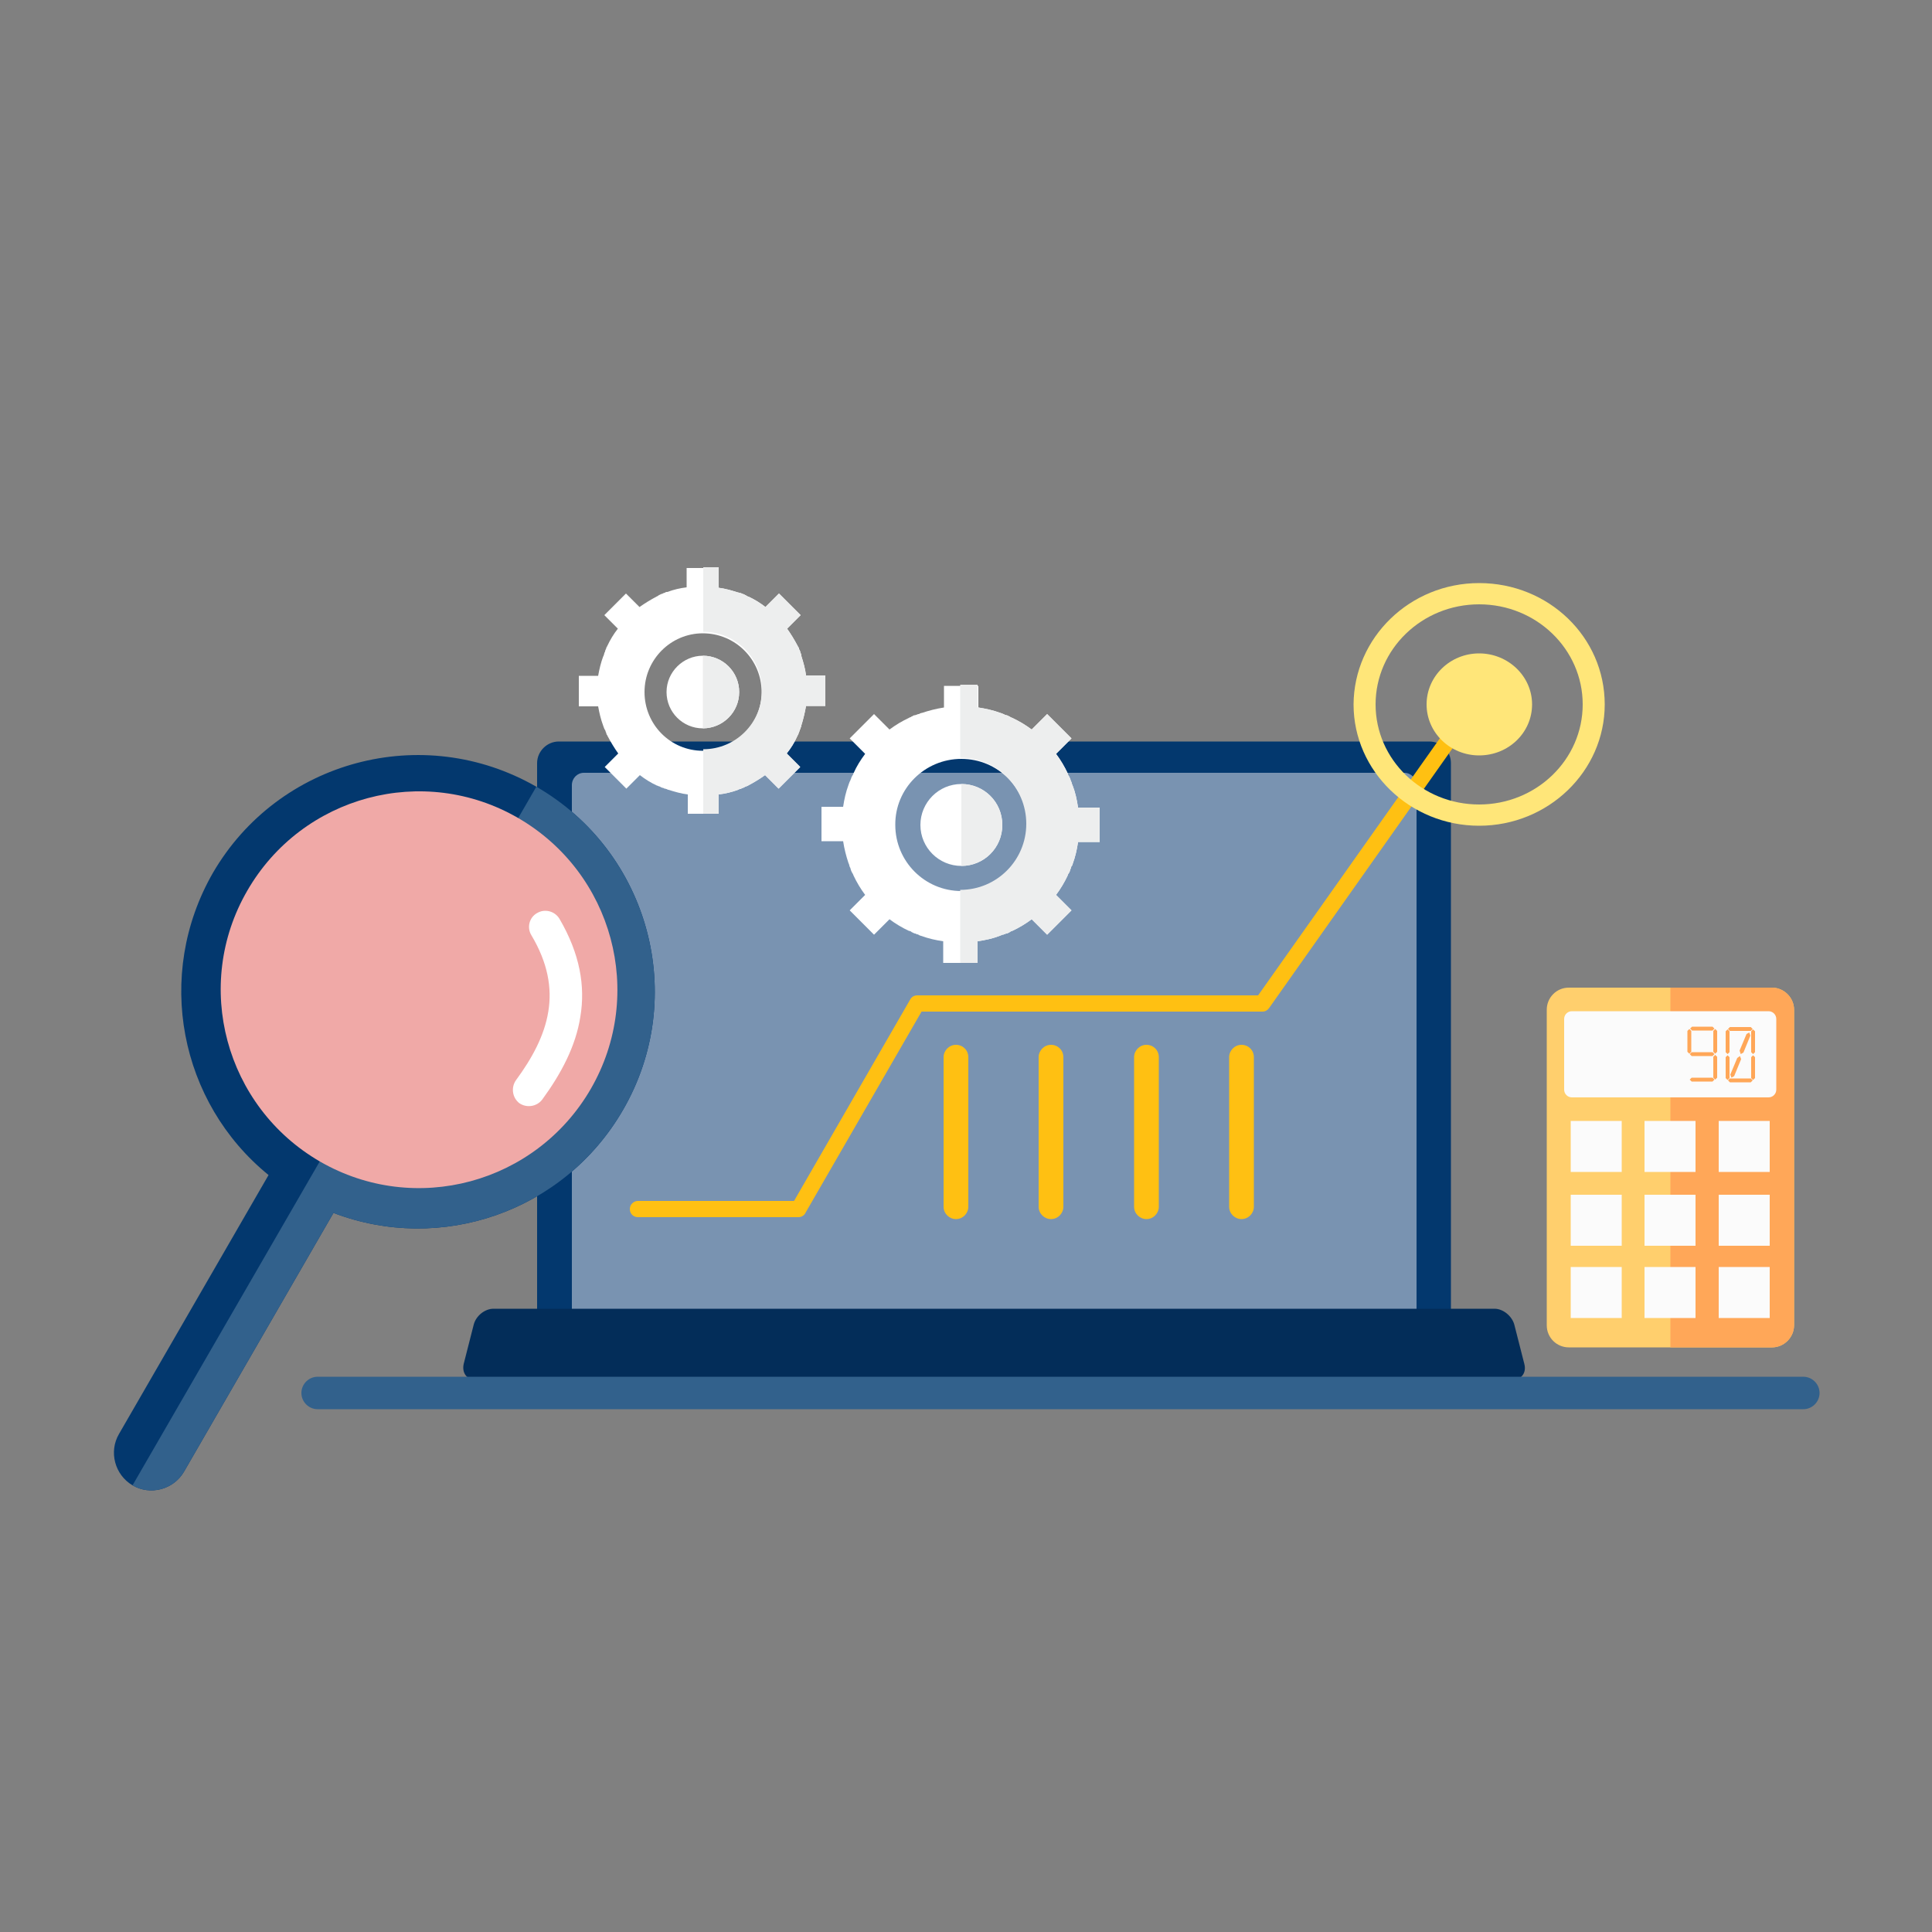 <?xml version="1.0" encoding="UTF-8" standalone="no"?>
<svg
   xmlns:dc="http://purl.org/dc/elements/1.1/"
   xmlns:cc="http://creativecommons.org/ns#"
   xmlns:rdf="http://www.w3.org/1999/02/22-rdf-syntax-ns#"
   xmlns:svg="http://www.w3.org/2000/svg"
   xmlns="http://www.w3.org/2000/svg"
   xmlns:sodipodi="http://sodipodi.sourceforge.net/DTD/sodipodi-0.dtd"
   xmlns:inkscape="http://www.inkscape.org/namespaces/inkscape"
   version="1.1"
   id="Layer_1"
   x="0px"
   y="0px"
   viewBox="0 0 500 500"
   style="enable-background:new 0 0 500 500;"
   xml:space="preserve"
   sodipodi:docname="prices-illustration.svg"
   inkscape:version="1.0.2 (e86c8708, 2021-01-15)"><rect x="0" y="0" width="500" height="500" fill="#808080" stroke="none"/><defs
   id="defs891" /><sodipodi:namedview
   pagecolor="#ffffff"
   bordercolor="#666666"
   borderopacity="1"
   objecttolerance="10"
   gridtolerance="10"
   guidetolerance="10"
   inkscape:pageopacity="0"
   inkscape:pageshadow="2"
   inkscape:window-width="1920"
   inkscape:window-height="1035"
   id="namedview889"
   showgrid="false"
   inkscape:pagecheckerboard="true"
   inkscape:zoom="1.078"
   inkscape:cx="250"
   inkscape:cy="250"
   inkscape:window-x="0"
   inkscape:window-y="23"
   inkscape:window-maximized="1"
   inkscape:current-layer="Layer_1" />
<style
   type="text/css"
   id="style833">
	.st0{fill:#151CAD;}
	.st1{fill-rule:evenodd;clip-rule:evenodd;fill:#03386E;}
	.st2{fill-rule:evenodd;clip-rule:evenodd;fill:#7993B1;}
	.st3{fill-rule:evenodd;clip-rule:evenodd;fill:#032D59;}
	.st4{fill:#FFC012;}
	.st5{fill-rule:evenodd;clip-rule:evenodd;fill:#FFE679;}
	.st6{fill-rule:evenodd;clip-rule:evenodd;fill:#32618C;}
	.st7{fill-rule:evenodd;clip-rule:evenodd;fill:#F0A9A7;}
	.st8{fill:#FFFFFF;}
	.st9{fill-rule:evenodd;clip-rule:evenodd;fill:#FFFFFF;}
	.st10{fill-rule:evenodd;clip-rule:evenodd;fill:#EDEEEE;}
	.st11{fill:#32618C;}
	.st12{fill-rule:evenodd;clip-rule:evenodd;fill:#FFCF6D;}
	.st13{fill-rule:evenodd;clip-rule:evenodd;fill:#FFA758;}
	.st14{fill-rule:evenodd;clip-rule:evenodd;fill:#FBFBFB;}
</style>
<rect
   x="0"
   y="0.5"
   class="st0"
   width="500"
   height="500"
   id="rect835"
   style="fill:#ffffff;fill-opacity:1;opacity:0" />
<g
   id="Financial_Analyst_2_">
	<g
   id="Laptop">
		<path
   class="st1"
   d="M144.6,191.9h225.3c3.1,0,5.6,2.5,5.6,5.6v143.7H139V197.5C139,194.4,141.6,191.9,144.6,191.9L144.6,191.9z"
   id="path837" />
		<path
   class="st2"
   d="M151.1,200h212.3c1.7,0,3.2,1.4,3.2,3.2v138H148v-138C148,201.4,149.4,200,151.1,200L151.1,200z"
   id="path839" />
		<path
   class="st3"
   d="M123.1,357.1c121.1,0,147.3,0,268.4,0c2.2,0,3.6-1.8,3-4.1l-2.6-10.2c-0.6-2.2-2.9-4.1-5.1-4.1    c-118,0-141.1,0-259.1,0c-2.2,0-4.5,1.8-5.1,4.1l-2.6,10.2C119.5,355.3,120.8,357.1,123.1,357.1L123.1,357.1z"
   id="path841" />
	</g>
	<g
   id="Graph">
		<path
   class="st4"
   d="M165.1,315c-1.2,0-2.1-0.9-2.1-2.1c0-1.2,1-2.1,2.1-2.1h40.4l30.1-52.2c0.4-0.7,1.1-1,1.8-1l0,0h88.2    l51.4-72.7c0.7-1,2-1.2,2.9-0.5c1,0.7,1.2,2,0.5,2.9l-51.9,73.5c-0.4,0.6-1,1-1.8,1h-88.2l-30,52c-0.3,0.7-1,1.2-1.9,1.2H165.1z"
   id="path844" />
		<path
   class="st5"
   d="M382.8,169.1c7.5,0,13.7,5.9,13.7,13.2c0,7.3-6.1,13.2-13.7,13.2c-7.5,0-13.6-5.9-13.6-13.2    C369.2,175,375.3,169.1,382.8,169.1L382.8,169.1z M382.8,156.4c14.8,0,26.8,11.6,26.8,25.9c0,14.3-12,25.9-26.8,25.9    c-14.8,0-26.8-11.6-26.8-25.9C356,168,368,156.4,382.8,156.4L382.8,156.4z M382.8,150.9c18,0,32.5,14,32.5,31.4    c0,17.3-14.6,31.4-32.5,31.4c-17.9,0-32.5-14.1-32.5-31.4C350.4,165,364.9,150.9,382.8,150.9L382.8,150.9z"
   id="path846" />
		<path
   class="st4"
   d="M250.6,312.3c0,1.7-1.4,3.2-3.2,3.2c-1.7,0-3.2-1.4-3.2-3.2v-38.7c0-1.7,1.4-3.2,3.2-3.2    c1.8,0,3.2,1.4,3.2,3.2V312.3z"
   id="path848" />
		<path
   class="st4"
   d="M275.2,312.3c0,1.7-1.4,3.2-3.2,3.2c-1.7,0-3.2-1.4-3.2-3.2v-38.7c0-1.7,1.4-3.2,3.2-3.2    c1.8,0,3.2,1.4,3.2,3.2V312.3z"
   id="path850" />
		<path
   class="st4"
   d="M299.9,312.3c0,1.7-1.4,3.2-3.2,3.2c-1.7,0-3.2-1.4-3.2-3.2v-38.7c0-1.7,1.4-3.2,3.2-3.2    c1.8,0,3.2,1.4,3.2,3.2V312.3z"
   id="path852" />
		<path
   class="st4"
   d="M324.5,312.3c0,1.7-1.4,3.2-3.2,3.2c-1.7,0-3.2-1.4-3.2-3.2v-38.7c0-1.7,1.4-3.2,3.2-3.2    c1.8,0,3.2,1.4,3.2,3.2V312.3z"
   id="path854" />
	</g>
	<g
   id="Loop">
		<path
   class="st1"
   d="M138.8,203.6c29.3,16.9,39.4,54.4,22.4,83.7c-15.3,26.4-47.2,37.2-74.9,26.6l-38.7,67    c-2.7,4.6-8.7,6.2-13.3,3.5l0,0c-4.6-2.7-6.2-8.7-3.5-13.3l38.7-67c-23-18.7-29.6-51.7-14.4-78.2    C72,196.8,109.4,186.7,138.8,203.6L138.8,203.6z"
   id="path857" />
		<path
   class="st6"
   d="M138.8,203.6c29.3,16.9,39.4,54.4,22.4,83.7c-15.3,26.4-47.2,37.2-74.9,26.6l-38.7,67    c-2.7,4.6-8.7,6.2-13.3,3.5L138.8,203.6z"
   id="path859" />
		<path
   class="st7"
   d="M134.1,211.7c24.5,14.2,33,45.5,18.8,70.1c-14.2,24.5-45.5,33-70.1,18.8c-24.5-14.2-33-45.6-18.8-70.1    C78.2,205.9,109.6,197.5,134.1,211.7L134.1,211.7z"
   id="path861" />
		<path
   class="st8"
   d="M137.5,242c-1.2-2-0.5-4.6,1.5-5.7c2-1.2,4.6-0.5,5.8,1.5c5.3,9.1,6.7,17.4,5.4,25.3    c-1.2,7.7-5,14.8-9.9,21.5c-1.4,1.8-4,2.2-5.9,0.9c-1.8-1.4-2.2-4-0.9-5.9c4.2-5.7,7.4-11.6,8.4-17.8    C142.9,255.7,141.8,249.2,137.5,242L137.5,242z"
   id="path863" />
	</g>
	<g
   id="Gears">
		<path
   class="st9"
   d="M253.2,183.1c1.9,0.3,3.8,0.7,5.7,1.4l0,0c0.2,0.1,0.4,0.1,0.5,0.2l0.1,0c0.1,0.1,0.3,0.1,0.4,0.2l0.2,0.1    c0.1,0,0.2,0.1,0.4,0.1l0.3,0.1l0.2,0.1c0.1,0.1,0.3,0.1,0.4,0.2l0.1,0.1c0.2,0.1,0.3,0.1,0.5,0.2l0,0c1.7,0.8,3.4,1.8,5,3l4-4    l6.3,6.3l-4,4c1.2,1.6,2.2,3.3,3,5l0,0.1c0.1,0.1,0.1,0.3,0.2,0.5l0.1,0.1c0.1,0.1,0.1,0.3,0.2,0.4l0.1,0.2    c0.1,0.1,0.1,0.2,0.1,0.3c0.1,0.1,0.1,0.3,0.1,0.4l0.1,0.1c0.1,0.2,0.1,0.3,0.2,0.5v0.1c0.1,0.2,0.1,0.4,0.2,0.5v0    c0.7,1.8,1.1,3.7,1.4,5.7h5.6v8.9h-5.6c-0.3,2-0.7,3.8-1.4,5.7v0c-0.1,0.2-0.1,0.4-0.2,0.5l-0.1,0.1c-0.1,0.1-0.1,0.3-0.1,0.4    l-0.1,0.2c-0.1,0.1-0.1,0.2-0.1,0.3c-0.1,0.1-0.1,0.2-0.1,0.3l-0.1,0.2c-0.1,0.1-0.1,0.3-0.2,0.4l-0.1,0.1    c-0.1,0.2-0.2,0.4-0.2,0.5l0,0c-0.8,1.7-1.8,3.4-3,5l4,4l-6.3,6.3l-4-4c-1.6,1.2-3.3,2.2-5,3l0,0c-0.2,0.1-0.4,0.1-0.5,0.2    l-0.1,0.1c-0.2,0.1-0.3,0.1-0.4,0.2l-0.2,0.1c-0.1,0-0.2,0.1-0.4,0.1c-0.1,0-0.2,0.1-0.3,0.1c-0.1,0.1-0.2,0.1-0.3,0.1    c-0.1,0.1-0.2,0.1-0.4,0.1l-0.2,0.1c-0.2,0.1-0.3,0.1-0.5,0.2h0c-1.8,0.7-3.7,1.1-5.7,1.4v5.6h-8.9v-5.6c-2-0.3-3.8-0.7-5.7-1.4    h-0.1c-0.1-0.1-0.3-0.1-0.5-0.2l-0.1-0.1c-0.1-0.1-0.3-0.1-0.4-0.1l-0.2-0.1c-0.1-0.1-0.2-0.1-0.3-0.1l-0.3-0.1l-0.2-0.1    c-0.1-0.1-0.3-0.1-0.4-0.2l-0.1-0.1c-0.1-0.1-0.3-0.1-0.5-0.2l-0.1,0c-1.7-0.8-3.4-1.8-5-3l-4,4l-6.3-6.3l4-4    c-1.2-1.6-2.2-3.3-3-5l0,0c-0.1-0.2-0.1-0.3-0.2-0.5l-0.1-0.1c-0.1-0.1-0.1-0.3-0.2-0.4l-0.1-0.2c0-0.1-0.1-0.2-0.1-0.3    c0-0.1-0.1-0.2-0.1-0.4l-0.1-0.2c-0.1-0.1-0.1-0.3-0.2-0.5l0-0.1c-0.1-0.2-0.1-0.4-0.2-0.5l0,0c-0.6-1.8-1.1-3.7-1.4-5.7h-5.6    v-8.9h5.6c0.3-2,0.7-3.8,1.4-5.7l0,0c0.1-0.2,0.1-0.4,0.2-0.5l0-0.1c0.1-0.1,0.1-0.3,0.2-0.4l0.1-0.2c0-0.1,0.1-0.2,0.1-0.3    c0.1-0.1,0.1-0.2,0.1-0.3l0.1-0.2c0.1-0.1,0.1-0.3,0.2-0.4l0.1-0.1c0.1-0.2,0.1-0.3,0.2-0.5l0,0c0.8-1.8,1.8-3.4,3-5l-4-4l6.3-6.3    l4,4c1.6-1.2,3.3-2.2,5-3l0,0c0.2-0.1,0.3-0.2,0.5-0.2l0.1-0.1c0.1-0.1,0.3-0.1,0.4-0.2l0.2-0.1c0.1-0.1,0.2-0.1,0.4-0.1    c0.1,0,0.2-0.1,0.3-0.1c0.1,0,0.2-0.1,0.3-0.1c0.1-0.1,0.3-0.1,0.4-0.1l0.2-0.1c0.1-0.1,0.3-0.1,0.5-0.2l0.1,0    c1.8-0.6,3.7-1.1,5.7-1.4v-5.6h8.9V183.1z M248.8,202.9c5.9,0,10.6,4.7,10.6,10.6c0,5.9-4.7,10.6-10.6,10.6    c-5.8,0-10.6-4.7-10.6-10.6C238.2,207.7,242.9,202.9,248.8,202.9L248.8,202.9z M248.8,196.4c9.5,0,17.1,7.7,17.1,17.1    c0,9.5-7.7,17.1-17.1,17.1c-9.5,0-17.1-7.7-17.1-17.1C231.6,204.1,239.3,196.4,248.8,196.4L248.8,196.4z"
   id="path866" />
		<path
   class="st10"
   d="M253.2,183.1c1.9,0.3,3.8,0.7,5.7,1.4l0,0c0.2,0.1,0.4,0.1,0.5,0.2l0.1,0c0.1,0.1,0.3,0.1,0.4,0.2l0.2,0.1    c0.1,0,0.2,0.1,0.4,0.1l0.3,0.1l0.2,0.1c0.1,0.1,0.3,0.1,0.4,0.2l0.1,0.1c0.2,0.1,0.3,0.1,0.5,0.2l0,0c1.7,0.8,3.4,1.8,5,3l4-4    l6.3,6.3l-4,4c1.2,1.6,2.2,3.3,3,5l0,0.1c0.1,0.1,0.1,0.3,0.2,0.5l0.1,0.1c0.1,0.1,0.1,0.3,0.2,0.4l0.1,0.2    c0.1,0.1,0.1,0.2,0.1,0.3c0.1,0.1,0.1,0.3,0.1,0.4l0.1,0.1c0.1,0.2,0.1,0.3,0.2,0.5v0.1c0.1,0.2,0.1,0.4,0.2,0.5v0    c0.7,1.8,1.1,3.7,1.4,5.7h5.6v8.9h-5.6c-0.3,2-0.7,3.8-1.4,5.7v0c-0.1,0.2-0.1,0.4-0.2,0.5l-0.1,0.1c-0.1,0.1-0.1,0.3-0.1,0.4    l-0.1,0.2c-0.1,0.1-0.1,0.2-0.1,0.3c-0.1,0.1-0.1,0.2-0.1,0.3l-0.1,0.2c-0.1,0.1-0.1,0.3-0.2,0.4l-0.1,0.1    c-0.1,0.2-0.2,0.4-0.2,0.5l0,0c-0.8,1.7-1.8,3.4-3,5l4,4l-6.3,6.3l-4-4c-1.6,1.2-3.3,2.2-5,3l0,0c-0.2,0.1-0.4,0.1-0.5,0.2    l-0.1,0.1c-0.2,0.1-0.3,0.1-0.4,0.2l-0.2,0.1c-0.1,0-0.2,0.1-0.4,0.1c-0.1,0-0.2,0.1-0.3,0.1c-0.1,0.1-0.2,0.1-0.3,0.1    c-0.1,0.1-0.2,0.1-0.4,0.1l-0.2,0.1c-0.2,0.1-0.3,0.1-0.5,0.2h0c-1.8,0.7-3.7,1.1-5.7,1.4v5.6h-4.5v-18.9    c9.5,0,17.1-7.7,17.1-17.1c0-9.5-7.7-17.1-17.1-17.1v-18.9h4.5V183.1z M248.8,224.1v-21.2c5.9,0,10.6,4.7,10.6,10.6    C259.4,219.4,254.6,224.1,248.8,224.1L248.8,224.1z"
   id="path868" />
		<path
   class="st9"
   d="M185.9,152.1c1.7,0.2,3.4,0.7,5,1.2l0,0c0.1,0,0.3,0.1,0.4,0.1l0.1,0c0.1,0.1,0.3,0.1,0.4,0.1l0.1,0.1    c0.1,0,0.2,0.1,0.3,0.1l0.3,0.1l0.2,0.1c0.1,0.1,0.3,0.1,0.4,0.2l0.1,0.1c0.1,0.1,0.3,0.1,0.4,0.2l0.1,0c1.5,0.7,3,1.6,4.4,2.7    l3.5-3.5l5.6,5.6l-3.5,3.5c1,1.4,1.9,2.9,2.7,4.4l0,0c0.1,0.1,0.1,0.3,0.2,0.4l0.1,0.1c0.1,0.1,0.1,0.2,0.1,0.4l0.1,0.2    c0.1,0.1,0.1,0.1,0.1,0.2c0.1,0.1,0.1,0.2,0.1,0.3l0,0.1c0.1,0.1,0.1,0.3,0.2,0.4l0,0.1c0.1,0.1,0.1,0.3,0.1,0.5l0,0    c0.5,1.6,1,3.3,1.2,5h5v7.9h-5c-0.3,1.7-0.7,3.4-1.2,5l0,0c0,0.1-0.1,0.3-0.1,0.5l-0.1,0.1c0,0.1-0.1,0.3-0.1,0.4l-0.1,0.2    c0,0.1-0.1,0.2-0.1,0.3c0,0.1-0.1,0.2-0.1,0.3l-0.1,0.2c0,0.1-0.1,0.2-0.1,0.4l-0.1,0.1c-0.1,0.1-0.1,0.3-0.2,0.4l0,0    c-0.7,1.6-1.6,3-2.7,4.4l3.5,3.5l-5.6,5.6l-3.5-3.5c-1.4,1-2.9,1.9-4.4,2.7l0,0c-0.1,0.1-0.3,0.1-0.4,0.2l-0.1,0    c-0.1,0.1-0.3,0.1-0.4,0.2l-0.2,0.1c-0.1,0.1-0.2,0.1-0.3,0.1c-0.1,0-0.1,0.1-0.2,0.1c-0.1,0-0.1,0.1-0.2,0.1    c-0.1,0.1-0.2,0.1-0.3,0.1l-0.1,0c-0.1,0.1-0.3,0.1-0.4,0.2h0c-1.6,0.6-3.3,1-5,1.2v5H178v-5c-1.7-0.2-3.4-0.7-5-1.2h-0.1    c-0.1-0.1-0.3-0.1-0.4-0.2l-0.1,0c-0.1-0.1-0.3-0.1-0.4-0.1l-0.2-0.1c-0.1-0.1-0.2-0.1-0.3-0.1l-0.3-0.1l-0.2-0.1    c-0.1-0.1-0.2-0.1-0.4-0.2l-0.1,0c-0.1-0.1-0.3-0.1-0.4-0.2l-0.1,0c-1.5-0.7-3-1.6-4.4-2.7l-3.5,3.5l-5.6-5.6l3.5-3.5    c-1-1.4-1.9-2.9-2.7-4.4v0c-0.1-0.1-0.1-0.3-0.2-0.4l-0.1-0.1c0-0.1-0.1-0.2-0.1-0.4l-0.1-0.2c0-0.1-0.1-0.2-0.1-0.3    c0-0.1-0.1-0.2-0.1-0.3l-0.1-0.1c-0.1-0.1-0.1-0.3-0.2-0.4v-0.1c-0.1-0.1-0.1-0.3-0.2-0.5v0c-0.6-1.6-1-3.3-1.3-5h-5v-7.9h5    c0.3-1.7,0.7-3.4,1.3-5v0c0.1-0.1,0.1-0.3,0.2-0.4l0-0.1c0-0.1,0.1-0.2,0.1-0.4l0.1-0.2c0.1-0.1,0.1-0.2,0.1-0.3    c0-0.1,0.1-0.2,0.1-0.3l0.1-0.2c0.1-0.1,0.1-0.3,0.1-0.4l0.1-0.1c0.1-0.1,0.1-0.3,0.2-0.4v0c0.7-1.5,1.6-3,2.7-4.4l-3.5-3.5    l5.6-5.6l3.5,3.5c1.4-1,2.9-1.9,4.4-2.7l0,0c0.1-0.1,0.3-0.1,0.4-0.2l0.1-0.1c0.1-0.1,0.2-0.1,0.4-0.2l0.2-0.1    c0.1-0.1,0.2-0.1,0.3-0.1c0.1,0,0.2-0.1,0.2-0.1c0.1,0,0.2-0.1,0.2-0.1c0.1,0,0.2-0.1,0.4-0.1l0.1-0.1c0.1-0.1,0.3-0.1,0.4-0.1    l0.1,0c1.6-0.6,3.3-1,5-1.2v-5h7.9V152.1z M181.9,169.7c5.2,0,9.4,4.2,9.4,9.4s-4.2,9.4-9.4,9.4c-5.2,0-9.4-4.2-9.4-9.4    S176.8,169.7,181.9,169.7L181.9,169.7z M181.9,163.9c8.4,0,15.2,6.8,15.2,15.2c0,8.4-6.8,15.2-15.2,15.2    c-8.4,0-15.1-6.8-15.1-15.2C166.8,170.7,173.6,163.9,181.9,163.9L181.9,163.9z"
   id="path870" />
		<path
   class="st10"
   d="M185.9,152.1c1.7,0.2,3.4,0.7,5,1.2l0,0c0.1,0,0.3,0.1,0.4,0.1l0.1,0c0.1,0.1,0.3,0.1,0.4,0.1l0.1,0.1    c0.1,0,0.2,0.1,0.3,0.1l0.3,0.1l0.2,0.1c0.1,0.1,0.2,0.1,0.4,0.2l0.1,0.1c0.1,0.1,0.3,0.1,0.4,0.2l0.1,0c1.5,0.7,3,1.6,4.4,2.7    l3.5-3.5l5.6,5.6l-3.5,3.5c1,1.4,1.9,2.9,2.7,4.4l0,0c0.1,0.1,0.1,0.3,0.2,0.4l0.1,0.1c0.1,0.1,0.1,0.2,0.1,0.4l0.1,0.2    c0.1,0.1,0.1,0.1,0.1,0.2c0.1,0.1,0.1,0.2,0.1,0.3l0,0.1c0.1,0.1,0.1,0.3,0.2,0.4l0,0.1c0.1,0.1,0.1,0.3,0.1,0.5l0,0    c0.5,1.6,1,3.3,1.2,5h5v7.9h-5c-0.3,1.7-0.7,3.4-1.2,5l0,0c0,0.1-0.1,0.3-0.1,0.5l-0.1,0.1c0,0.1-0.1,0.3-0.1,0.4l-0.1,0.2    c0,0.1-0.1,0.2-0.1,0.3c0,0.1-0.1,0.2-0.1,0.3l-0.1,0.2c0,0.1-0.1,0.2-0.1,0.4l-0.1,0.1c-0.1,0.1-0.1,0.3-0.2,0.4l0,0    c-0.7,1.6-1.6,3-2.7,4.4l3.5,3.5l-5.6,5.6l-3.5-3.5c-1.4,1-2.9,1.9-4.4,2.7l0,0c-0.1,0.1-0.3,0.1-0.4,0.2l-0.1,0    c-0.1,0.1-0.3,0.1-0.4,0.2l-0.2,0.1c-0.1,0.1-0.2,0.1-0.3,0.1c-0.1,0-0.1,0.1-0.2,0.1c-0.1,0-0.1,0.1-0.2,0.1    c-0.1,0.1-0.2,0.1-0.3,0.1l-0.1,0c-0.1,0.1-0.3,0.1-0.4,0.2h0c-1.6,0.6-3.3,1-5,1.2v5h-4v-16.7c8.4,0,15.2-6.8,15.2-15.2    c0-8.4-6.8-15.2-15.2-15.2v-16.7h4V152.1z M181.9,188.5v-18.8c5.2,0,9.4,4.2,9.4,9.4S187.1,188.4,181.9,188.5L181.9,188.5z"
   id="path872" />
	</g>
	<path
   id="Table"
   class="st11"
   d="M82.2,364.7c-2.3,0-4.2-1.9-4.2-4.2c0-2.3,1.9-4.2,4.2-4.2h384.5c2.3,0,4.2,1.9,4.2,4.2   c0,2.3-1.9,4.2-4.2,4.2H82.2z" />
	<g
   id="Calculator">
		<path
   class="st12"
   d="M406,255.6h52.6c3.1,0,5.7,2.6,5.7,5.7V343c0,3.1-2.6,5.7-5.7,5.7H406c-3.1,0-5.7-2.5-5.7-5.7v-81.7    C400.3,258.2,402.8,255.6,406,255.6L406,255.6z"
   id="path876" />
		<path
   class="st13"
   d="M432.3,255.6h26.3c3.1,0,5.7,2.6,5.7,5.7V343c0,3.1-2.6,5.7-5.7,5.7h-26.3V255.6z"
   id="path878" />
		<path
   class="st14"
   d="M406.8,261.7h50.9c1.1,0,2,0.9,2,2V282c0,1.1-0.9,2-2,2h-50.9c-1.1,0-2-0.9-2-2v-18.3    C404.8,262.6,405.7,261.7,406.8,261.7L406.8,261.7z"
   id="path880" />
		<path
   class="st14"
   d="M406.5,290.1h13.2v13.2h-13.2V290.1z M444.8,327.9H458v13.2h-13.2V327.9z M425.6,327.9h13.2v13.2h-13.2    V327.9z M406.5,327.9h13.2v13.2h-13.2V327.9z M444.8,309.2H458v13.2h-13.2V309.2z M425.6,309.2h13.2v13.2h-13.2V309.2z     M406.5,309.2h13.2v13.2h-13.2V309.2z M444.8,290.1H458v13.2h-13.2V290.1z M425.6,290.1h13.2v13.2h-13.2V290.1z"
   id="path882" />
		<path
   class="st13"
   d="M443.2,265.7l0.5,0.5l-0.5,0.5h-5.3l-0.5-0.5l0.5-0.5H443.2z M444.4,266.8v5.4l-0.5,0.5l-0.5-0.5v-5.4    l0.5-0.5L444.4,266.8z M437.7,266.8v5.4l-0.5,0.5l-0.5-0.5v-5.4l0.5-0.5L437.7,266.8z M444.4,273.5v5.4l-0.5,0.5l-0.5-0.5v-5.4    l0.5-0.5L444.4,273.5z M443.2,278.9l0.5,0.5l-0.5,0.5h-5.4l-0.5-0.5l0.5-0.5H443.2z M443.2,272.3l0.5,0.5l-0.5,0.5h-5.4l-0.5-0.5    l0.5-0.5H443.2z M453.1,265.8l0.5,0.5l-0.5,0.5h-5.4l-0.5-0.5l0.5-0.5H453.1z M454.2,266.9v5.4l-0.5,0.5l-0.5-0.5v-5.4l0.5-0.5    L454.2,266.9z M447.6,273.6v5.4l-0.5,0.5l-0.5-0.5v-5.4l0.5-0.5L447.6,273.6z M447.6,266.9v5.4l-0.5,0.5l-0.5-0.5v-5.4l0.5-0.5    L447.6,266.9z M454.2,273.6v5.4l-0.5,0.5l-0.5-0.5v-5.4l0.5-0.5L454.2,273.6z M453.1,279.1l0.5,0.5l-0.5,0.5h-5.4l-0.5-0.5    l0.5-0.5H453.1z M450.3,273.3l0.3,0.8l-1.8,4.4l-0.7,0.4l-0.3-0.8l1.8-4.3L450.3,273.3z M452.7,267.2l0.3,0.8l-1.8,4.4l-0.7,0.4    l-0.3-0.9l1.8-4.3L452.7,267.2z"
   id="path884" />
	</g>
</g>
</svg>
